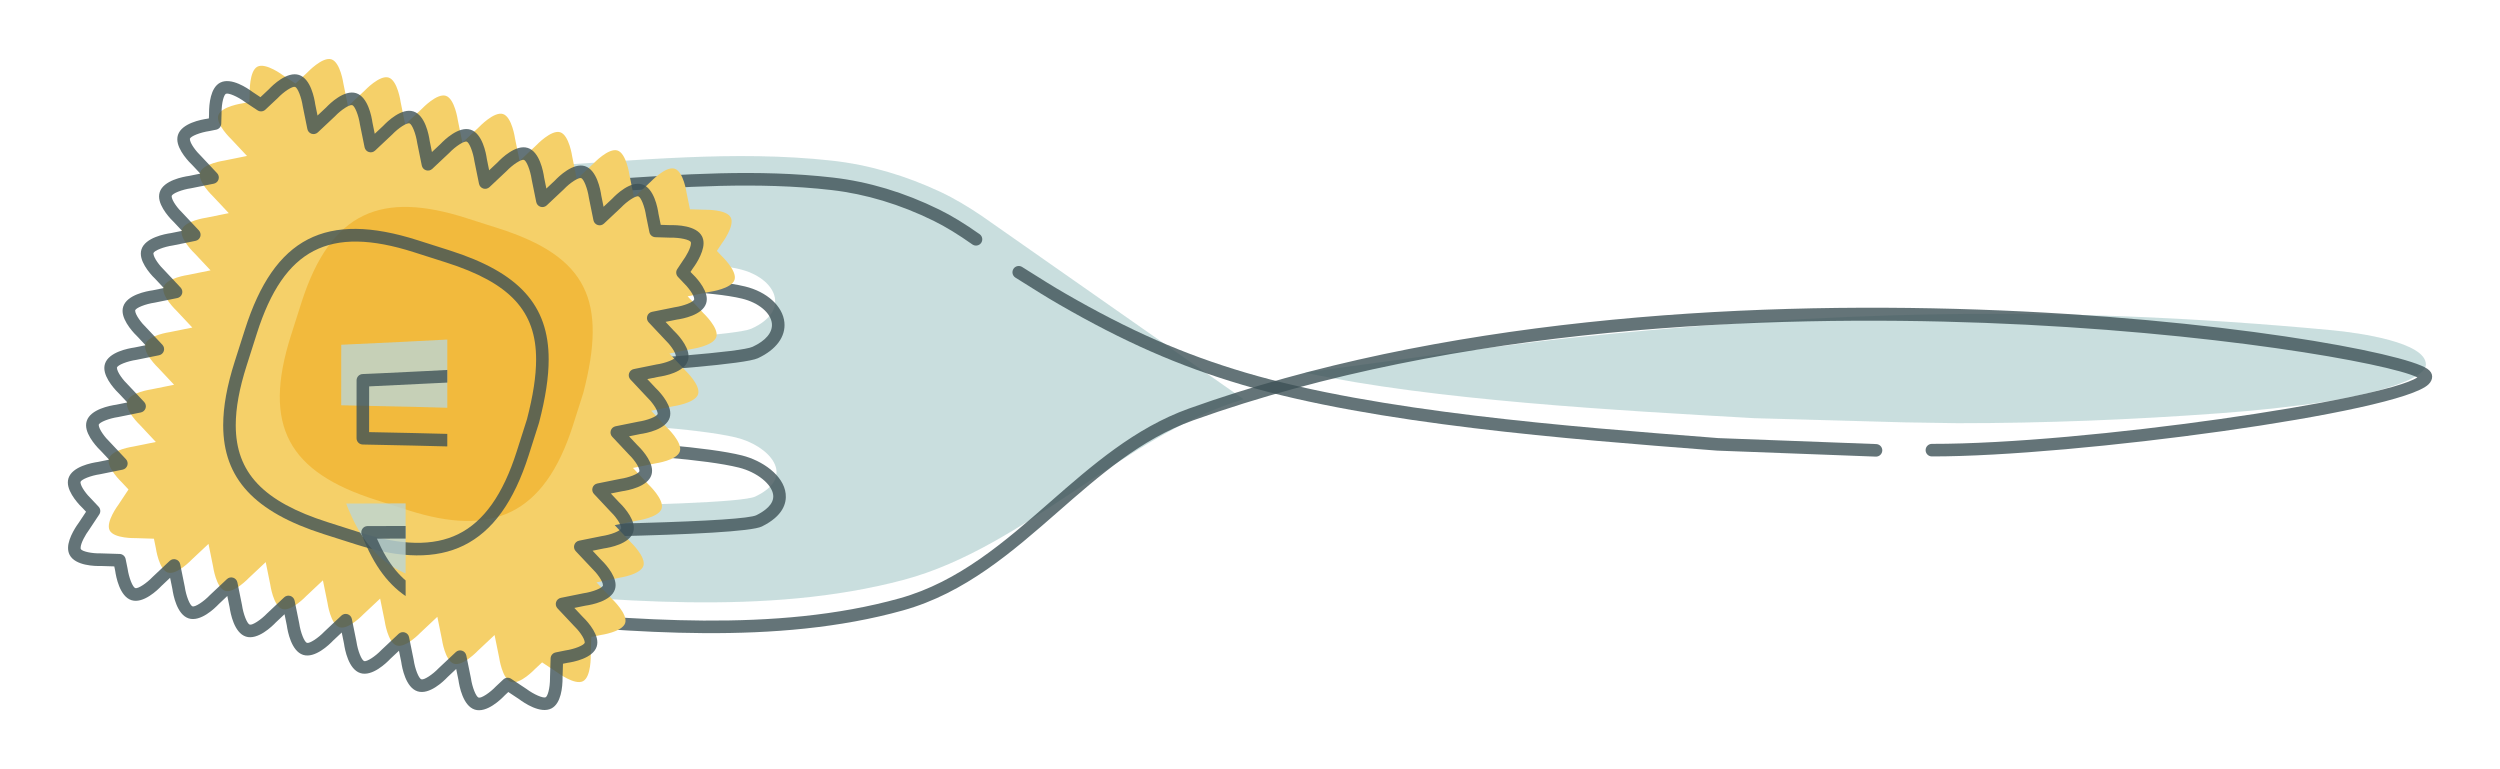 <?xml version="1.0" encoding="utf-8"?>
<!-- Generator: Adobe Illustrator 16.0.0, SVG Export Plug-In . SVG Version: 6.00 Build 0)  -->
<!DOCTYPE svg PUBLIC "-//W3C//DTD SVG 1.1//EN" "http://www.w3.org/Graphics/SVG/1.1/DTD/svg11.dtd">
<svg version="1.1" id="圖層_1" xmlns="http://www.w3.org/2000/svg" xmlns:xlink="http://www.w3.org/1999/xlink" x="0px" y="0px"
	 width="266.5px" height="82px" viewBox="0 0 266.5 82" enable-background="new 0 0 266.5 82" xml:space="preserve">
<g>
	<path opacity="0.8" fill="#BCD6D6" enable-background="new    " d="M208.664,45.113c9.338,0,18.596-0.37,27.852-1.051
		c3.826-0.281,7.635-0.664,11.359-1.24c2.975-0.463,10.725-2.041,10.725-3.973c0-2.353-7.047-3.367-10.006-3.647
		c-30.168-2.837-54.347-1.97-81.145,0.81c-7.156,0.741-28.35,3.708-28.35,3.708c13.598,2.947,33.537,4.044,47.924,4.859
		c0.024,0.002,15.965,0.442,15.992,0.444"/>
	<path opacity="0.8" fill="#BCD6D6" enable-background="new    " d="M132.577,42.562c-12.562,3.733-23.315,15.811-36.24,19.25
		c-14.676,3.906-31.268,2.174-46.265,0.864c-7.004-0.612-10.592-2.177-13.171-8.516c0.305-0.005,40.923,0.038,43.603-1.226
		c4.522-2.132,1.496-5.453-2.079-6.304c-8.042-1.913-36.509-2.302-42.054-2.423c-0.007-2.052,0.003-4.104,0.004-6.157
		c0.292-0.002,40.881-1.757,43.692-3.001c4.339-1.923,2.687-5.454-1.303-6.376c-7.878-1.819-36.425-0.696-42.04-0.586
		c0.458-3.716,2.068-6.61,5.71-8.305c4.5-2.095,10.09-1.794,14.955-2.062c10.367-0.579,20.887-1.741,31.253-0.601
		c4.049,0.443,7.954,1.623,11.606,3.335c1.484,0.696,2.956,1.581,4.408,2.562L132.577,42.562z"/>
	<path opacity="0.8" fill="#3E5256" enable-background="new    " d="M259.268,40.143c0,0.295-0.127,0.57-0.379,0.82
		c-3.043,3.041-37.781,7.713-52.951,7.693c-0.369,0-0.668-0.301-0.668-0.67l0,0c0-0.371,0.301-0.67,0.67-0.67
		c16.379,0.021,48.18-4.701,51.756-7.086c-2.994-1.474-21.826-4.901-46.119-5.811c-22.881-0.855-56.096,0.254-84.383,10.389
		c-5.536,1.983-10.035,5.92-14.386,9.728c-4.882,4.271-9.931,8.688-16.55,10.534c-13.481,3.761-28.853,2.339-42.416,1.084
		L51.73,65.96c-6.664-0.61-10.53-2.165-13.171-8.967c-0.08-0.201-0.055-0.433,0.068-0.615c0.121-0.183,0.323-0.293,0.542-0.297
		c0.019,0,0.19-0.001,0.498-0.001c23.503-0.023,39.582-0.479,40.958-1.159c0.878-0.435,1.907-1.159,1.797-2.144
		c-0.125-1.164-1.73-2.45-3.653-2.931c-6.993-1.743-30.617-2.219-38.38-2.374l-1.729-0.035c-0.362-0.01-0.654-0.305-0.654-0.668
		c-0.004-1.295-0.001-2.591,0.001-3.885l0.003-2.294c0-0.364,0.294-0.664,0.66-0.669c1.722-0.049,39.118-1.82,41.552-2.951
		c1.422-0.658,2.151-1.541,2.062-2.479c-0.112-1.141-1.423-2.231-3.186-2.658c-6.449-1.561-27.751-0.928-36.847-0.657
		c-1.398,0.041-2.507,0.075-3.224,0.091c-0.194,0.002-0.379-0.078-0.51-0.221c-0.131-0.145-0.193-0.337-0.17-0.529
		c0.505-4.289,2.416-7.187,5.838-8.856c3.584-1.748,7.739-1.888,11.757-2.019c0.956-0.033,1.896-0.064,2.812-0.117
		c1.985-0.116,3.976-0.256,5.97-0.396c7.898-0.552,16.065-1.124,24.063-0.202c3.802,0.438,7.614,1.585,11.33,3.411
		c1.324,0.648,2.734,1.509,4.311,2.625c0.303,0.214,0.374,0.631,0.161,0.934c-0.213,0.301-0.632,0.373-0.934,0.159
		c-1.518-1.073-2.868-1.896-4.128-2.517c-3.578-1.758-7.243-2.861-10.892-3.28c-7.874-0.907-15.979-0.341-23.816,0.208
		c-1.999,0.141-3.996,0.278-5.986,0.395c-0.925,0.057-1.878,0.086-2.845,0.119c-3.878,0.129-7.888,0.263-11.216,1.887
		c-2.816,1.373-4.413,3.623-4.985,7.041c0.651-0.017,1.47-0.041,2.424-0.068c9.15-0.271,30.577-0.908,37.202,0.693
		c2.344,0.566,4.033,2.104,4.203,3.828c0.152,1.523-0.88,2.922-2.832,3.826c-2.637,1.227-36.276,2.818-41.437,3.047l-0.002,1.654
		c-0.002,1.074-0.004,2.149-0.002,3.225l1.073,0.021c7.8,0.158,31.538,0.635,38.677,2.414c2.156,0.538,4.449,2.115,4.661,4.088
		c0.105,0.969-0.252,2.357-2.537,3.485c-2.19,1.084-26.409,1.28-41.037,1.3c2.38,5.443,5.618,6.652,11.669,7.207l2.113,0.193
		c13.447,1.244,28.689,2.654,41.933-1.041c6.326-1.764,11.258-6.078,16.027-10.252c4.445-3.889,9.042-7.91,14.816-9.979
		c53.222-19.066,127.159-7.656,132.028-4.227C259.102,39.556,259.268,39.832,259.268,40.143z"/>
	<path opacity="0.8" fill="#3E5256" enable-background="new    " d="M200.652,48.007c0,0.011,0,0.021-0.002,0.03
		c-0.016,0.367-0.326,0.654-0.695,0.639c-0.047-0.001-2.189-0.083-4.934-0.188c-11.924-0.449-11.931-0.45-11.953-0.451l-0.684-0.053
		c-15.109-1.172-35.802-2.773-49.999-6.979c-6.734-1.992-12.574-4.56-19.528-8.577c-1.273-0.734-2.551-1.537-3.904-2.391
		l-0.712-0.446c-0.313-0.198-0.407-0.61-0.211-0.924c0.197-0.313,0.61-0.407,0.923-0.212l0.714,0.449
		c1.341,0.845,2.608,1.643,3.86,2.363c6.857,3.961,12.611,6.489,19.239,8.451c14.062,4.166,34.672,5.764,49.721,6.928l0.682,0.055
		c0.1,0.004,6.971,0.264,11.9,0.449c2.773,0.105,4.936,0.188,4.943,0.188C200.373,47.357,200.652,47.652,200.652,48.007z"/>
</g>
<g>
	<path fill="#F5D069" d="M41.428,8.268c-0.952-0.306-2.537,1.373-2.537,1.373l-1.795,1.684l-0.489-2.412
		c0,0-0.322-2.284-1.278-2.589c-0.952-0.304-2.536,1.372-2.536,1.372l-1.292,1.214l-1.323-0.878c0,0-1.843-1.387-2.734-0.928
		c-0.887,0.461-0.823,2.765-0.823,2.765l-0.032,0.998l-0.727,0.147c0,0-2.285,0.322-2.589,1.277
		c-0.304,0.952,1.374,2.538,1.374,2.538l1.684,1.796l-2.413,0.489c0,0-2.284,0.321-2.588,1.276
		c-0.304,0.952,1.373,2.537,1.373,2.537l1.685,1.795l-2.413,0.488c0,0-2.284,0.323-2.588,1.278
		c-0.303,0.952,1.373,2.538,1.373,2.538l1.684,1.793l-2.412,0.49c0,0-2.285,0.321-2.59,1.276c-0.303,0.952,1.374,2.538,1.374,2.538
		l1.684,1.794l-2.412,0.488c0,0-2.285,0.323-2.589,1.276c-0.303,0.953,1.373,2.539,1.373,2.539l1.684,1.795l-2.413,0.489
		c0,0-2.284,0.322-2.588,1.277c-0.303,0.95,1.374,2.537,1.374,2.537l1.683,1.796L14.2,47.605c0,0-2.285,0.322-2.589,1.279
		c-0.303,0.95,1.374,2.534,1.374,2.534l0.712,0.761l-1.078,1.629c0,0-1.388,1.842-0.928,2.734c0.459,0.887,2.765,0.821,2.765,0.821
		l1.952,0.063l0.208,1.021c0,0,0.322,2.283,1.276,2.587c0.954,0.306,2.538-1.372,2.538-1.372l1.796-1.684l0.489,2.412
		c0,0,0.322,2.285,1.277,2.59c0.954,0.304,2.538-1.373,2.538-1.373l1.795-1.687l0.489,2.413c0,0,0.322,2.285,1.278,2.59
		c0.952,0.303,2.538-1.373,2.538-1.373l1.793-1.686l0.49,2.411c0,0,0.322,2.286,1.278,2.59c0.952,0.304,2.538-1.373,2.538-1.373
		l1.793-1.683l0.489,2.41c0,0,0.323,2.285,1.278,2.59c0.952,0.305,2.538-1.373,2.538-1.373l1.794-1.685l0.49,2.413
		c0,0,0.321,2.283,1.277,2.588c0.953,0.305,2.538-1.373,2.538-1.373l1.795-1.685l0.49,2.412c0,0,0.321,2.286,1.278,2.591
		c0.95,0.303,2.535-1.374,2.535-1.374l0.763-0.714l1.628,1.078c0,0,1.844,1.387,2.732,0.93c0.89-0.461,0.825-2.768,0.825-2.768
		l0.063-1.953l1.022-0.206c0,0,2.284-0.322,2.589-1.277c0.303-0.95-1.374-2.537-1.374-2.537l-1.685-1.796l2.414-0.488
		c0,0,2.284-0.322,2.588-1.277c0.304-0.953-1.374-2.538-1.374-2.538l-1.685-1.795l2.413-0.488c0,0,2.284-0.324,2.589-1.278
		c0.304-0.953-1.373-2.537-1.373-2.537l-1.684-1.795l2.412-0.488c0,0,2.285-0.322,2.588-1.278c0.303-0.951-1.373-2.537-1.373-2.537
		l-1.685-1.795l2.413-0.489c0,0,2.284-0.322,2.589-1.275c0.303-0.955-1.374-2.541-1.374-2.541l-1.683-1.795l2.411-0.486
		c0,0,2.285-0.323,2.589-1.278c0.303-0.953-1.374-2.536-1.374-2.536l-1.685-1.796l2.414-0.489c0,0,2.283-0.321,2.587-1.277
		c0.304-0.952-1.373-2.536-1.373-2.536l-0.509-0.542l0.55-0.83c0,0,1.386-1.844,0.93-2.73c-0.46-0.892-2.768-0.826-2.768-0.826
		l-1.584-0.049l-0.354-1.736c0,0-0.321-2.285-1.274-2.588c-0.955-0.307-2.539,1.371-2.539,1.371l-1.796,1.687l-0.489-2.414
		c0,0-0.322-2.284-1.276-2.588c-0.954-0.304-2.539,1.373-2.539,1.373l-1.795,1.687l-0.489-2.414c0,0-0.323-2.285-1.278-2.59
		c-0.953-0.303-2.538,1.374-2.538,1.374l-1.793,1.683l-0.49-2.41c0,0-0.322-2.284-1.278-2.59c-0.952-0.303-2.538,1.373-2.538,1.373
		l-1.793,1.686L48.802,12.8c0,0-0.323-2.282-1.277-2.588c-0.953-0.304-2.538,1.373-2.538,1.373l-1.794,1.685l-0.489-2.412
		C42.707,10.857,42.384,8.57,41.428,8.268z"/>
	<path opacity="0.8" fill="#3E5256" enable-background="new    " d="M75.344,31.88c0,0.159-0.022,0.312-0.068,0.453
		c-0.401,1.259-2.499,1.649-3.133,1.737l-1.197,0.242l0.863,0.922c0.242,0.227,1.591,1.562,1.591,2.746
		c0,0.156-0.022,0.312-0.067,0.453c-0.402,1.258-2.501,1.647-3.135,1.736l-1.195,0.243l0.862,0.92
		c0.242,0.226,1.591,1.562,1.591,2.746c0,0.157-0.023,0.312-0.068,0.453c-0.4,1.259-2.499,1.649-3.133,1.737l-1.197,0.244
		l0.863,0.918c0.243,0.229,1.591,1.564,1.591,2.748c0,0.156-0.023,0.311-0.068,0.451c-0.4,1.26-2.499,1.648-3.133,1.738l-1.196,0.24
		l0.863,0.92c0.242,0.229,1.59,1.562,1.59,2.748c0,0.158-0.023,0.312-0.069,0.453c-0.401,1.256-2.499,1.646-3.133,1.737
		l-1.196,0.243l0.862,0.918c0.243,0.229,1.591,1.562,1.591,2.747c0,0.159-0.023,0.31-0.069,0.452
		c-0.4,1.258-2.499,1.646-3.133,1.736l-1.197,0.244l0.863,0.918c0.243,0.229,1.591,1.563,1.591,2.75c0,0.156-0.023,0.31-0.068,0.451
		c-0.4,1.258-2.5,1.646-3.133,1.736l-0.463,0.094l-0.045,1.426l0.001,0.082c0,0.986-0.154,2.724-1.188,3.258
		c-1.171,0.604-2.93-0.604-3.442-0.988l-1.154-0.764l-0.376,0.353c-0.411,0.437-1.942,1.923-3.197,1.522
		c-1.259-0.401-1.648-2.5-1.738-3.135l-0.244-1.197l-0.92,0.865c-0.412,0.438-1.943,1.924-3.199,1.521
		c-1.259-0.4-1.648-2.499-1.738-3.133l-0.244-1.195l-0.919,0.861c-0.411,0.438-1.944,1.924-3.199,1.521
		c-1.259-0.4-1.648-2.499-1.738-3.132l-0.243-1.194l-0.918,0.86c-0.412,0.438-1.945,1.922-3.2,1.524
		c-1.259-0.403-1.648-2.502-1.737-3.138l-0.243-1.194l-0.918,0.863c-0.412,0.437-1.945,1.922-3.2,1.521
		c-1.257-0.4-1.648-2.5-1.738-3.135l-0.243-1.194L23.315,64.4c-0.412,0.437-1.943,1.924-3.2,1.521
		c-1.258-0.4-1.647-2.499-1.738-3.133l-0.243-1.197l-0.919,0.866c-0.411,0.437-1.943,1.922-3.2,1.522
		c-1.257-0.401-1.647-2.5-1.737-3.135l-0.095-0.465l-1.423-0.045c-0.6,0.02-2.733-0.014-3.338-1.186
		c-0.112-0.215-0.168-0.465-0.168-0.737c0-1.14,1.038-2.55,1.156-2.707l0.763-1.153l-0.35-0.373
		c-0.242-0.227-1.591-1.562-1.591-2.746c0-0.158,0.023-0.311,0.068-0.451c0.402-1.26,2.5-1.647,3.134-1.737l1.196-0.244l-0.863-0.92
		c-0.241-0.228-1.591-1.562-1.591-2.747c0-0.157,0.022-0.311,0.069-0.452c0.4-1.26,2.499-1.647,3.132-1.737l1.197-0.242
		l-0.863-0.922c-0.242-0.227-1.59-1.562-1.59-2.748c0-0.155,0.023-0.31,0.068-0.45c0.401-1.257,2.5-1.647,3.134-1.737l1.195-0.242
		l-0.862-0.92c-0.242-0.228-1.591-1.564-1.591-2.748c0-0.156,0.023-0.311,0.069-0.451c0.401-1.261,2.501-1.647,3.134-1.736
		l1.195-0.244l-0.862-0.919c-0.242-0.228-1.59-1.563-1.59-2.747c0-0.157,0.022-0.311,0.068-0.452c0.4-1.258,2.5-1.647,3.133-1.737
		l1.197-0.242l-0.863-0.92c-0.242-0.228-1.591-1.562-1.591-2.748c0-0.157,0.024-0.311,0.069-0.453c0.4-1.258,2.5-1.646,3.134-1.736
		l1.196-0.243l-0.863-0.92c-0.242-0.228-1.591-1.562-1.591-2.747c0-0.156,0.022-0.311,0.068-0.452
		c0.402-1.259,2.5-1.646,3.133-1.737l0.168-0.034l0.015-0.47l-0.001-0.082c0-0.986,0.154-2.723,1.187-3.256
		c1.174-0.604,2.934,0.604,3.445,0.987l0.847,0.562l0.906-0.851c0.411-0.438,1.943-1.925,3.199-1.522
		c1.258,0.4,1.647,2.5,1.737,3.133l0.243,1.197l0.92-0.863c0.412-0.438,1.943-1.922,3.199-1.522
		c1.259,0.402,1.648,2.501,1.738,3.134l0.243,1.195l0.919-0.863c0.412-0.436,1.943-1.922,3.2-1.521
		c1.257,0.399,1.647,2.5,1.737,3.133l0.241,1.197l0.918-0.862c0.412-0.436,1.946-1.923,3.2-1.521
		c1.258,0.399,1.648,2.498,1.737,3.134l0.243,1.196l0.918-0.864c0.412-0.438,1.945-1.923,3.2-1.521
		c1.258,0.399,1.648,2.498,1.738,3.132l0.243,1.197l0.919-0.863c0.411-0.438,1.942-1.923,3.199-1.523
		c1.258,0.402,1.647,2.501,1.737,3.134l0.243,1.198l0.921-0.864c0.411-0.437,1.942-1.925,3.2-1.521
		c1.256,0.399,1.646,2.498,1.734,3.132l0.24,1.176l1.055,0.035c0.601-0.019,2.735,0.014,3.342,1.187
		c0.111,0.217,0.167,0.463,0.167,0.734c0,1.138-1.038,2.552-1.157,2.706l-0.235,0.356l0.146,0.154
		C73.995,29.363,75.344,30.697,75.344,31.88z M68.966,33.896c0-0.067,0.011-0.136,0.031-0.203c0.074-0.23,0.267-0.402,0.505-0.451
		l2.414-0.488c0.982-0.145,1.995-0.548,2.083-0.827l0.004-0.046c0-0.434-0.696-1.324-1.2-1.799l-0.537-0.57
		c-0.212-0.227-0.242-0.568-0.069-0.828l0.551-0.83c0.39-0.524,0.911-1.44,0.911-1.936c0-0.062-0.009-0.102-0.018-0.118
		c-0.134-0.26-1.202-0.487-2.155-0.464l-1.624-0.051c-0.31-0.012-0.573-0.231-0.634-0.535l-0.354-1.736
		c-0.141-0.982-0.545-1.994-0.823-2.082c-0.279-0.091-1.194,0.504-1.848,1.192l-1.825,1.714c-0.177,0.166-0.431,0.225-0.662,0.148
		c-0.232-0.071-0.405-0.266-0.454-0.504l-0.488-2.412c-0.142-0.983-0.547-1.995-0.824-2.086c-0.279-0.088-1.194,0.504-1.848,1.196
		l-1.823,1.714c-0.177,0.166-0.431,0.224-0.662,0.149c-0.232-0.075-0.404-0.267-0.453-0.506l-0.489-2.414
		c-0.143-0.981-0.547-1.994-0.825-2.083c-0.277-0.088-1.193,0.504-1.85,1.195l-1.821,1.711c-0.177,0.166-0.431,0.225-0.662,0.152
		c-0.232-0.076-0.405-0.268-0.454-0.507l-0.49-2.412c-0.142-0.98-0.546-1.995-0.825-2.084c-0.276-0.087-1.192,0.505-1.85,1.195
		l-1.82,1.712c-0.177,0.166-0.431,0.225-0.662,0.148c-0.23-0.072-0.405-0.267-0.453-0.504l-0.488-2.412
		c-0.142-0.982-0.547-1.995-0.824-2.084c-0.279-0.088-1.194,0.504-1.848,1.194l-1.822,1.712c-0.177,0.166-0.431,0.226-0.662,0.15
		c-0.232-0.072-0.404-0.268-0.453-0.503l-0.49-2.414c-0.141-0.981-0.547-1.994-0.825-2.083c-0.278-0.09-1.192,0.503-1.847,1.195
		l-1.823,1.712c-0.178,0.165-0.431,0.223-0.662,0.148c-0.231-0.073-0.404-0.267-0.452-0.505l-0.489-2.414
		c-0.143-0.98-0.547-1.994-0.824-2.082c-0.279-0.089-1.194,0.502-1.847,1.194l-1.321,1.239c-0.227,0.213-0.569,0.24-0.828,0.07
		l-1.323-0.877C25.34,10.296,24.338,9.866,24.078,10c-0.194,0.102-0.461,0.873-0.461,2.064v0.084l-0.031,1.037
		c-0.011,0.312-0.232,0.573-0.536,0.637l-0.728,0.147c-0.983,0.144-1.996,0.548-2.084,0.824c0,0.001,0,0.004,0,0.006
		c0,0.499,0.713,1.384,1.196,1.843l1.712,1.824c0.167,0.178,0.223,0.432,0.149,0.661c-0.073,0.231-0.266,0.405-0.504,0.454
		l-2.413,0.486c-0.982,0.142-1.995,0.548-2.083,0.824c0,0.002,0,0.004,0,0.006c0,0.5,0.713,1.386,1.195,1.844l1.712,1.822
		c0.167,0.177,0.223,0.431,0.15,0.66c-0.074,0.231-0.267,0.404-0.505,0.452l-2.413,0.49c-0.982,0.144-1.995,0.546-2.083,0.823
		c0,0.001,0,0.004,0,0.006c0,0.484,0.694,1.368,1.195,1.843l1.711,1.823c0.166,0.177,0.224,0.43,0.15,0.661
		c-0.074,0.231-0.267,0.403-0.505,0.452l-2.412,0.49c-0.982,0.142-1.996,0.547-2.084,0.823c-0.007,0.466,0.693,1.373,1.196,1.849
		l1.712,1.822c0.166,0.178,0.224,0.432,0.15,0.662c-0.074,0.23-0.267,0.403-0.505,0.452l-2.412,0.489
		c-0.982,0.142-1.996,0.546-2.084,0.824c0.003,0.491,0.692,1.371,1.194,1.848l1.713,1.822c0.167,0.178,0.223,0.431,0.15,0.662
		c-0.074,0.23-0.267,0.404-0.505,0.453l-2.412,0.488c-0.982,0.143-1.995,0.548-2.083,0.825c0.013,0.487,0.693,1.371,1.196,1.847
		l1.711,1.823c0.166,0.179,0.224,0.433,0.149,0.662c-0.074,0.231-0.267,0.405-0.504,0.452l-2.412,0.49
		c-0.983,0.142-1.996,0.547-2.085,0.823c0,0.003,0,0.005,0,0.007c0,0.496,0.713,1.383,1.196,1.842l0.74,0.787
		c0.212,0.227,0.241,0.569,0.07,0.828l-1.079,1.629c-0.391,0.522-0.909,1.438-0.909,1.934c0,0.08,0.014,0.113,0.019,0.122
		c0.134,0.261,1.199,0.489,2.151,0.462l1.992,0.062c0.311,0.01,0.573,0.231,0.635,0.534l0.208,1.024
		c0.142,0.982,0.546,1.996,0.824,2.084c0.279,0.088,1.193-0.503,1.848-1.194l1.824-1.714c0.177-0.166,0.43-0.223,0.661-0.148
		c0.232,0.073,0.405,0.267,0.453,0.504l0.489,2.414c0.142,0.981,0.547,1.994,0.825,2.084c0.277,0.088,1.192-0.504,1.848-1.195
		l1.824-1.713c0.177-0.168,0.431-0.225,0.661-0.148c0.232,0.073,0.405,0.268,0.453,0.506l0.489,2.41
		c0.142,0.983,0.547,1.997,0.825,2.085c0.277,0.087,1.192-0.505,1.849-1.194l1.821-1.713c0.177-0.166,0.431-0.225,0.662-0.149
		c0.231,0.073,0.404,0.267,0.453,0.505l0.49,2.412c0.142,0.982,0.547,1.996,0.825,2.085c0.276,0.088,1.193-0.505,1.85-1.196
		l1.821-1.712c0.177-0.166,0.431-0.224,0.662-0.149c0.23,0.073,0.404,0.268,0.453,0.504l0.488,2.412
		c0.142,0.983,0.548,1.996,0.826,2.084c0.276,0.09,1.192-0.502,1.848-1.194l1.823-1.712c0.177-0.166,0.43-0.223,0.661-0.149
		c0.231,0.074,0.405,0.267,0.453,0.505l0.489,2.411c0.143,0.983,0.547,1.997,0.825,2.084c0.277,0.089,1.191-0.503,1.848-1.194
		l1.823-1.713c0.177-0.166,0.43-0.224,0.662-0.149c0.231,0.073,0.404,0.267,0.453,0.505l0.49,2.413
		c0.141,0.981,0.547,1.995,0.825,2.085c0.277,0.088,1.191-0.505,1.845-1.196l0.792-0.743c0.227-0.212,0.569-0.24,0.828-0.068
		l1.628,1.078c0.795,0.595,1.797,1.024,2.054,0.892c0.193-0.101,0.463-0.875,0.463-2.067v-0.084l0.062-1.994
		c0.01-0.31,0.231-0.572,0.536-0.634l1.022-0.208c0.983-0.142,1.995-0.548,2.084-0.824c0-0.002,0-0.002,0-0.004
		c0-0.5-0.713-1.387-1.196-1.844l-1.713-1.82c-0.166-0.181-0.224-0.433-0.149-0.664c0.074-0.23,0.266-0.403,0.504-0.453l2.413-0.489
		c0.982-0.142,1.995-0.546,2.084-0.823c0-0.002,0-0.005,0-0.006c0-0.482-0.694-1.369-1.195-1.844l-1.713-1.818
		c-0.167-0.177-0.224-0.432-0.15-0.662c0.073-0.23,0.267-0.404,0.504-0.453l2.414-0.488c0.982-0.143,1.995-0.547,2.083-0.823
		c0-0.003,0-0.005,0-0.007c0-0.482-0.693-1.368-1.194-1.842l-1.712-1.824c-0.167-0.178-0.224-0.43-0.15-0.66
		c0.074-0.233,0.267-0.405,0.505-0.453l2.412-0.488c0.983-0.142,1.996-0.548,2.084-0.826c0,0,0-0.002,0-0.006
		c0-0.498-0.713-1.384-1.196-1.843l-1.711-1.821c-0.167-0.177-0.223-0.43-0.15-0.66c0.073-0.231,0.267-0.404,0.505-0.455
		l2.412-0.488c0.983-0.143,1.995-0.547,2.084-0.824c0-0.002,0-0.004,0-0.005c0-0.482-0.694-1.369-1.195-1.845l-1.711-1.822
		c-0.167-0.176-0.223-0.43-0.149-0.66c0.074-0.23,0.266-0.405,0.504-0.453l2.412-0.49c0.982-0.142,1.996-0.546,2.083-0.822
		c0-0.002,0-0.004,0-0.006c0-0.5-0.712-1.386-1.195-1.844l-1.713-1.822C69.028,34.229,68.966,34.064,68.966,33.896z"/>
	<path fill="#F2BA3D" d="M53.108,24.332c9.537,3.038,11.631,7.732,9.07,17.556l-1.094,3.437c-3.076,9.65-8.644,11.91-17.557,9.07
		l-3.435-1.096c-9.288-2.96-12.168-7.835-9.07-17.558l1.095-3.435c3.167-9.936,8.685-11.896,17.556-9.07L53.108,24.332z"/>
	<path opacity="0.8" fill="#3E5256" enable-background="new    " d="M58.489,38.311c0,1.895-0.335,4.103-1.027,6.752l-1.104,3.469
		c-1.581,4.962-3.849,8.105-6.934,9.617c-2.947,1.443-6.697,1.408-11.465-0.113l-3.434-1.094
		c-7.422-2.365-10.733-5.948-10.733-11.616c0-1.97,0.402-4.189,1.228-6.782l1.096-3.436c3.116-9.777,8.618-12.621,18.397-9.504
		l3.435,1.094C55.335,29.052,58.489,32.525,58.489,38.311z M25.131,45.325c0,5.059,2.931,8.149,9.801,10.34l3.434,1.095
		c4.423,1.41,7.848,1.471,10.469,0.186c2.739-1.342,4.783-4.227,6.247-8.821l1.094-3.435c0.651-2.502,0.974-4.602,0.974-6.379
		c0-5.166-2.784-8.16-9.609-10.336l-3.434-1.095c-9.003-2.87-13.845-0.368-16.715,8.636l-1.094,3.437
		C25.512,41.412,25.131,43.495,25.131,45.325z"/>
</g>
<g>
	<g>
		<g>
			<defs>
				<rect id="SVGID_1_" x="32.063" y="34.704" width="15.618" height="14.231"/>
			</defs>
			<clipPath id="SVGID_2_">
				<use xlink:href="#SVGID_1_"  overflow="visible"/>
			</clipPath>
			<g clip-path="url(#SVGID_2_)">
				<path opacity="0.8" fill="#BCD6D6" enable-background="new    " d="M208.664,45.064c9.338,0,18.596-0.369,27.852-1.049
					c3.826-0.281,7.635-0.666,11.359-1.242c2.975-0.461,10.725-2.041,10.725-3.973c0-2.352-7.047-3.369-10.006-3.646
					c-30.168-2.836-54.347-1.971-81.145,0.809c-7.156,0.741-28.35,3.708-28.35,3.708c13.598,2.948,33.537,4.044,47.924,4.86
					c0.024,0,15.965,0.441,15.992,0.443"/>
				<path opacity="0.8" fill="#BCD6D6" enable-background="new    " d="M132.577,41.473c-12.562,3.916-23.315,16.57-36.24,20.178
					c-14.676,4.093-31.268,2.276-46.265,0.904c-7.004-0.642-10.592-2.281-13.171-8.925c0.305-0.005,40.923,0.04,43.603-1.284
					c4.522-2.234,1.496-5.714-2.079-6.604c-8.042-2.005-36.509-2.413-42.054-2.539c-0.007-2.151,0.003-4.302,0.004-6.452
					c0.292-0.003,40.881-1.841,43.692-3.146c4.339-2.015,2.687-5.717-1.303-6.682c-7.878-1.906-36.425-0.729-42.04-0.615
					c0.458-3.893,2.068-6.927,5.71-8.703c4.5-2.195,10.09-1.879,14.955-2.162c10.367-0.606,20.887-1.823,31.253-0.629
					c4.049,0.465,7.954,1.699,11.606,3.496c1.484,0.729,2.956,1.656,4.408,2.686L132.577,41.473z"/>
				<path opacity="0.8" fill="#3E5256" enable-background="new    " d="M259.268,40.095c0,0.294-0.127,0.57-0.379,0.821
					c-3.043,3.04-37.781,7.712-52.951,7.693c-0.369,0-0.668-0.303-0.668-0.672l0,0c0-0.371,0.301-0.67,0.67-0.67
					c16.379,0.021,48.18-4.701,51.756-7.086c-2.994-1.475-21.826-4.902-46.119-5.81c-22.881-0.854-56.096,0.253-84.383,10.389
					c-5.536,1.984-10.034,5.919-14.385,9.726c-4.883,4.271-9.931,8.688-16.55,10.535c-13.482,3.762-28.855,2.34-42.419,1.086
					l-2.109-0.195c-6.663-0.61-10.529-2.165-13.17-8.969c-0.079-0.202-0.054-0.433,0.068-0.614c0.122-0.183,0.325-0.292,0.543-0.296
					c0.018,0,0.182,0,0.473,0c23.516-0.024,39.603-0.481,40.982-1.162c0.879-0.434,1.908-1.157,1.797-2.143
					c-0.125-1.162-1.73-2.451-3.653-2.93c-6.986-1.74-30.598-2.219-38.357-2.376l-1.751-0.036c-0.363-0.009-0.654-0.305-0.654-0.668
					c-0.005-1.294-0.001-2.589,0.001-3.884l0.003-2.291c0-0.366,0.293-0.666,0.66-0.67c1.722-0.052,39.118-1.823,41.552-2.953
					c1.422-0.66,2.15-1.538,2.062-2.479c-0.113-1.14-1.422-2.23-3.186-2.655c-6.449-1.562-27.751-0.931-36.846-0.658
					c-1.399,0.042-2.508,0.074-3.225,0.09c-0.194,0.002-0.379-0.077-0.51-0.221s-0.193-0.337-0.169-0.53
					c0.505-4.29,2.415-7.186,5.837-8.855c3.586-1.75,7.743-1.887,11.763-2.021c0.954-0.03,1.894-0.062,2.807-0.116
					c1.984-0.115,3.976-0.254,5.97-0.396c7.898-0.552,16.065-1.124,24.063-0.202c3.801,0.438,7.613,1.586,11.33,3.41
					c1.324,0.65,2.734,1.51,4.311,2.625c0.302,0.215,0.374,0.633,0.161,0.936c-0.214,0.303-0.632,0.371-0.934,0.159
					c-1.517-1.073-2.868-1.897-4.127-2.518c-3.578-1.759-7.243-2.86-10.892-3.28c-7.874-0.908-15.979-0.34-23.817,0.208
					c-1.999,0.14-3.995,0.278-5.985,0.396c-0.924,0.056-1.875,0.086-2.84,0.119c-3.879,0.129-7.891,0.262-11.219,1.885
					c-2.816,1.373-4.414,3.623-4.985,7.043c0.651-0.018,1.469-0.041,2.424-0.069c9.15-0.272,30.576-0.908,37.201,0.694
					c2.344,0.565,4.033,2.104,4.204,3.828c0.153,1.521-0.88,2.92-2.832,3.824c-2.638,1.227-36.277,2.819-41.438,3.051l-0.002,1.65
					c-0.002,1.075-0.005,2.152-0.002,3.225l1.095,0.022c7.796,0.157,31.522,0.638,38.655,2.414c2.155,0.538,4.449,2.114,4.661,4.088
					c0.105,0.966-0.252,2.356-2.537,3.485c-2.192,1.084-26.399,1.279-41.036,1.299c2.38,5.443,5.618,6.652,11.669,7.206l2.11,0.194
					c13.448,1.244,28.691,2.653,41.935-1.041c6.326-1.765,11.258-6.078,16.028-10.252c4.446-3.89,9.042-7.91,14.816-9.979
					c53.223-19.067,127.158-7.654,132.029-4.226C259.102,39.507,259.268,39.783,259.268,40.095z"/>
				<path opacity="0.8" fill="#3E5256" enable-background="new    " d="M200.652,47.959c0,0.011,0,0.02-0.002,0.029
					c-0.016,0.369-0.326,0.656-0.695,0.642c-0.047-0.002-2.189-0.083-4.934-0.187c-11.924-0.451-11.931-0.453-11.953-0.453
					l-0.684-0.055c-15.109-1.17-35.802-2.771-49.999-6.978c-6.734-1.993-12.574-4.56-19.528-8.577
					c-1.273-0.734-2.551-1.539-3.904-2.391l-0.712-0.447c-0.313-0.197-0.407-0.611-0.211-0.924c0.197-0.312,0.61-0.407,0.923-0.211
					l0.714,0.449c1.341,0.844,2.608,1.643,3.86,2.361c6.857,3.963,12.611,6.49,19.239,8.452c14.062,4.167,34.672,5.765,49.721,6.931
					l0.682,0.051c0.1,0.006,6.971,0.265,11.9,0.451c2.773,0.104,4.936,0.188,4.943,0.188
					C200.373,47.307,200.652,47.605,200.652,47.959z"/>
			</g>
		</g>
	</g>
</g>
<g>
	<g>
		<g>
			<defs>
				<rect id="SVGID_3_" x="35.678" y="52.314" width="7.562" height="11.899"/>
			</defs>
			<clipPath id="SVGID_4_">
				<use xlink:href="#SVGID_3_"  overflow="visible"/>
			</clipPath>
			<g clip-path="url(#SVGID_4_)">
				<path opacity="0.8" fill="#BCD6D6" enable-background="new    " d="M208.664,45.113c9.338,0,18.596-0.37,27.852-1.051
					c3.826-0.281,7.635-0.664,11.359-1.24c2.975-0.463,10.725-2.041,10.725-3.973c0-2.353-7.047-3.367-10.006-3.647
					c-30.168-2.837-54.347-1.97-81.145,0.81c-7.156,0.741-28.35,3.708-28.35,3.708c13.598,2.947,33.537,4.044,47.924,4.859
					c0.024,0.002,15.965,0.442,15.992,0.444"/>
				<path opacity="0.8" fill="#BCD6D6" enable-background="new    " d="M132.577,41.521c-12.562,3.914-23.315,16.569-36.24,20.178
					c-14.676,4.093-31.268,2.277-46.265,0.904c-7.004-0.642-10.593-2.281-13.172-8.925c0.305-0.004,40.923,0.04,43.604-1.284
					c4.521-2.233,1.496-5.715-2.079-6.604c-8.042-2.004-36.509-2.413-42.054-2.54c-0.007-2.15,0.003-4.3,0.004-6.452
					c0.292-0.003,40.881-1.843,43.692-3.146c4.339-2.018,2.687-5.717-1.303-6.682c-7.879-1.906-36.427-0.73-42.041-0.613
					c0.459-3.896,2.069-6.931,5.71-8.705c4.5-2.196,10.09-1.879,14.955-2.164c10.367-0.604,20.888-1.822,31.254-0.629
					c4.049,0.467,7.954,1.701,11.606,3.498c1.483,0.729,2.955,1.656,4.407,2.686L132.577,41.521z"/>
				<path opacity="0.8" fill="#3E5256" enable-background="new    " d="M259.268,40.143c0,0.295-0.127,0.57-0.379,0.82
					c-3.043,3.041-37.781,7.713-52.951,7.693c-0.369,0-0.668-0.301-0.668-0.67l0,0c0-0.371,0.301-0.67,0.67-0.67
					c16.379,0.021,48.18-4.701,51.756-7.086c-2.994-1.474-21.826-4.901-46.119-5.811c-22.881-0.855-56.096,0.254-84.383,10.389
					c-5.536,1.983-10.035,5.92-14.386,9.728c-4.882,4.271-9.931,8.688-16.55,10.534c-13.481,3.761-28.853,2.339-42.416,1.084
					L51.73,65.96c-6.664-0.61-10.53-2.165-13.171-8.967c-0.08-0.201-0.055-0.433,0.068-0.615c0.121-0.183,0.323-0.293,0.542-0.297
					c0.019,0,0.19-0.001,0.498-0.001c23.503-0.023,39.582-0.479,40.958-1.159c0.878-0.435,1.907-1.159,1.797-2.144
					c-0.125-1.164-1.73-2.45-3.653-2.931c-6.993-1.743-30.617-2.219-38.38-2.374l-1.729-0.035c-0.362-0.01-0.654-0.305-0.654-0.668
					c-0.004-1.295-0.001-2.591,0.001-3.885l0.003-2.294c0-0.364,0.294-0.664,0.66-0.669c1.722-0.049,39.118-1.82,41.552-2.951
					c1.422-0.658,2.151-1.541,2.062-2.479c-0.112-1.141-1.423-2.231-3.186-2.658c-6.449-1.561-27.751-0.928-36.847-0.657
					c-1.398,0.041-2.507,0.075-3.224,0.091c-0.194,0.002-0.379-0.078-0.51-0.221c-0.131-0.145-0.193-0.337-0.17-0.529
					c0.505-4.289,2.416-7.187,5.838-8.856c3.584-1.748,7.739-1.888,11.757-2.019c0.956-0.033,1.896-0.064,2.812-0.117
					c1.985-0.116,3.976-0.256,5.97-0.396c7.898-0.552,16.065-1.124,24.063-0.202c3.802,0.438,7.614,1.585,11.33,3.411
					c1.324,0.648,2.734,1.509,4.311,2.625c0.303,0.214,0.374,0.631,0.161,0.934c-0.213,0.301-0.632,0.373-0.934,0.159
					c-1.518-1.073-2.868-1.896-4.128-2.517c-3.578-1.758-7.243-2.861-10.892-3.28c-7.874-0.907-15.979-0.341-23.816,0.208
					c-1.999,0.141-3.996,0.278-5.986,0.395c-0.925,0.057-1.878,0.086-2.845,0.119c-3.878,0.129-7.888,0.263-11.216,1.887
					c-2.816,1.373-4.413,3.623-4.985,7.041c0.651-0.017,1.47-0.041,2.424-0.068c9.15-0.271,30.577-0.908,37.202,0.693
					c2.344,0.566,4.033,2.104,4.203,3.828c0.152,1.523-0.88,2.922-2.832,3.826c-2.637,1.227-36.276,2.818-41.437,3.047l-0.002,1.654
					c-0.002,1.074-0.004,2.149-0.002,3.225l1.073,0.021c7.8,0.158,31.538,0.635,38.677,2.414c2.156,0.538,4.449,2.115,4.661,4.088
					c0.105,0.969-0.252,2.357-2.537,3.485c-2.19,1.084-26.409,1.28-41.037,1.3c2.38,5.443,5.618,6.652,11.669,7.207l2.113,0.193
					c13.447,1.244,28.689,2.654,41.933-1.041c6.326-1.764,11.258-6.078,16.027-10.252c4.445-3.889,9.042-7.91,14.816-9.979
					c53.222-19.066,127.159-7.656,132.028-4.227C259.102,39.556,259.268,39.832,259.268,40.143z"/>
				<path opacity="0.8" fill="#3E5256" enable-background="new    " d="M200.652,48.007c0,0.011,0,0.021-0.002,0.03
					c-0.016,0.367-0.326,0.654-0.695,0.639c-0.047-0.001-2.189-0.083-4.934-0.188c-11.924-0.449-11.931-0.45-11.953-0.451
					l-0.684-0.053c-15.109-1.172-35.802-2.773-49.999-6.979c-6.734-1.992-12.574-4.56-19.528-8.577
					c-1.273-0.734-2.551-1.537-3.904-2.391l-0.712-0.446c-0.313-0.198-0.407-0.61-0.211-0.924c0.197-0.313,0.61-0.407,0.923-0.212
					l0.714,0.449c1.341,0.845,2.608,1.643,3.86,2.363c6.857,3.961,12.611,6.489,19.239,8.451
					c14.062,4.166,34.672,5.764,49.721,6.928l0.682,0.055c0.1,0.004,6.971,0.264,11.9,0.449c2.773,0.105,4.936,0.188,4.943,0.188
					C200.373,47.357,200.652,47.652,200.652,48.007z"/>
			</g>
		</g>
	</g>
</g>
</svg>
